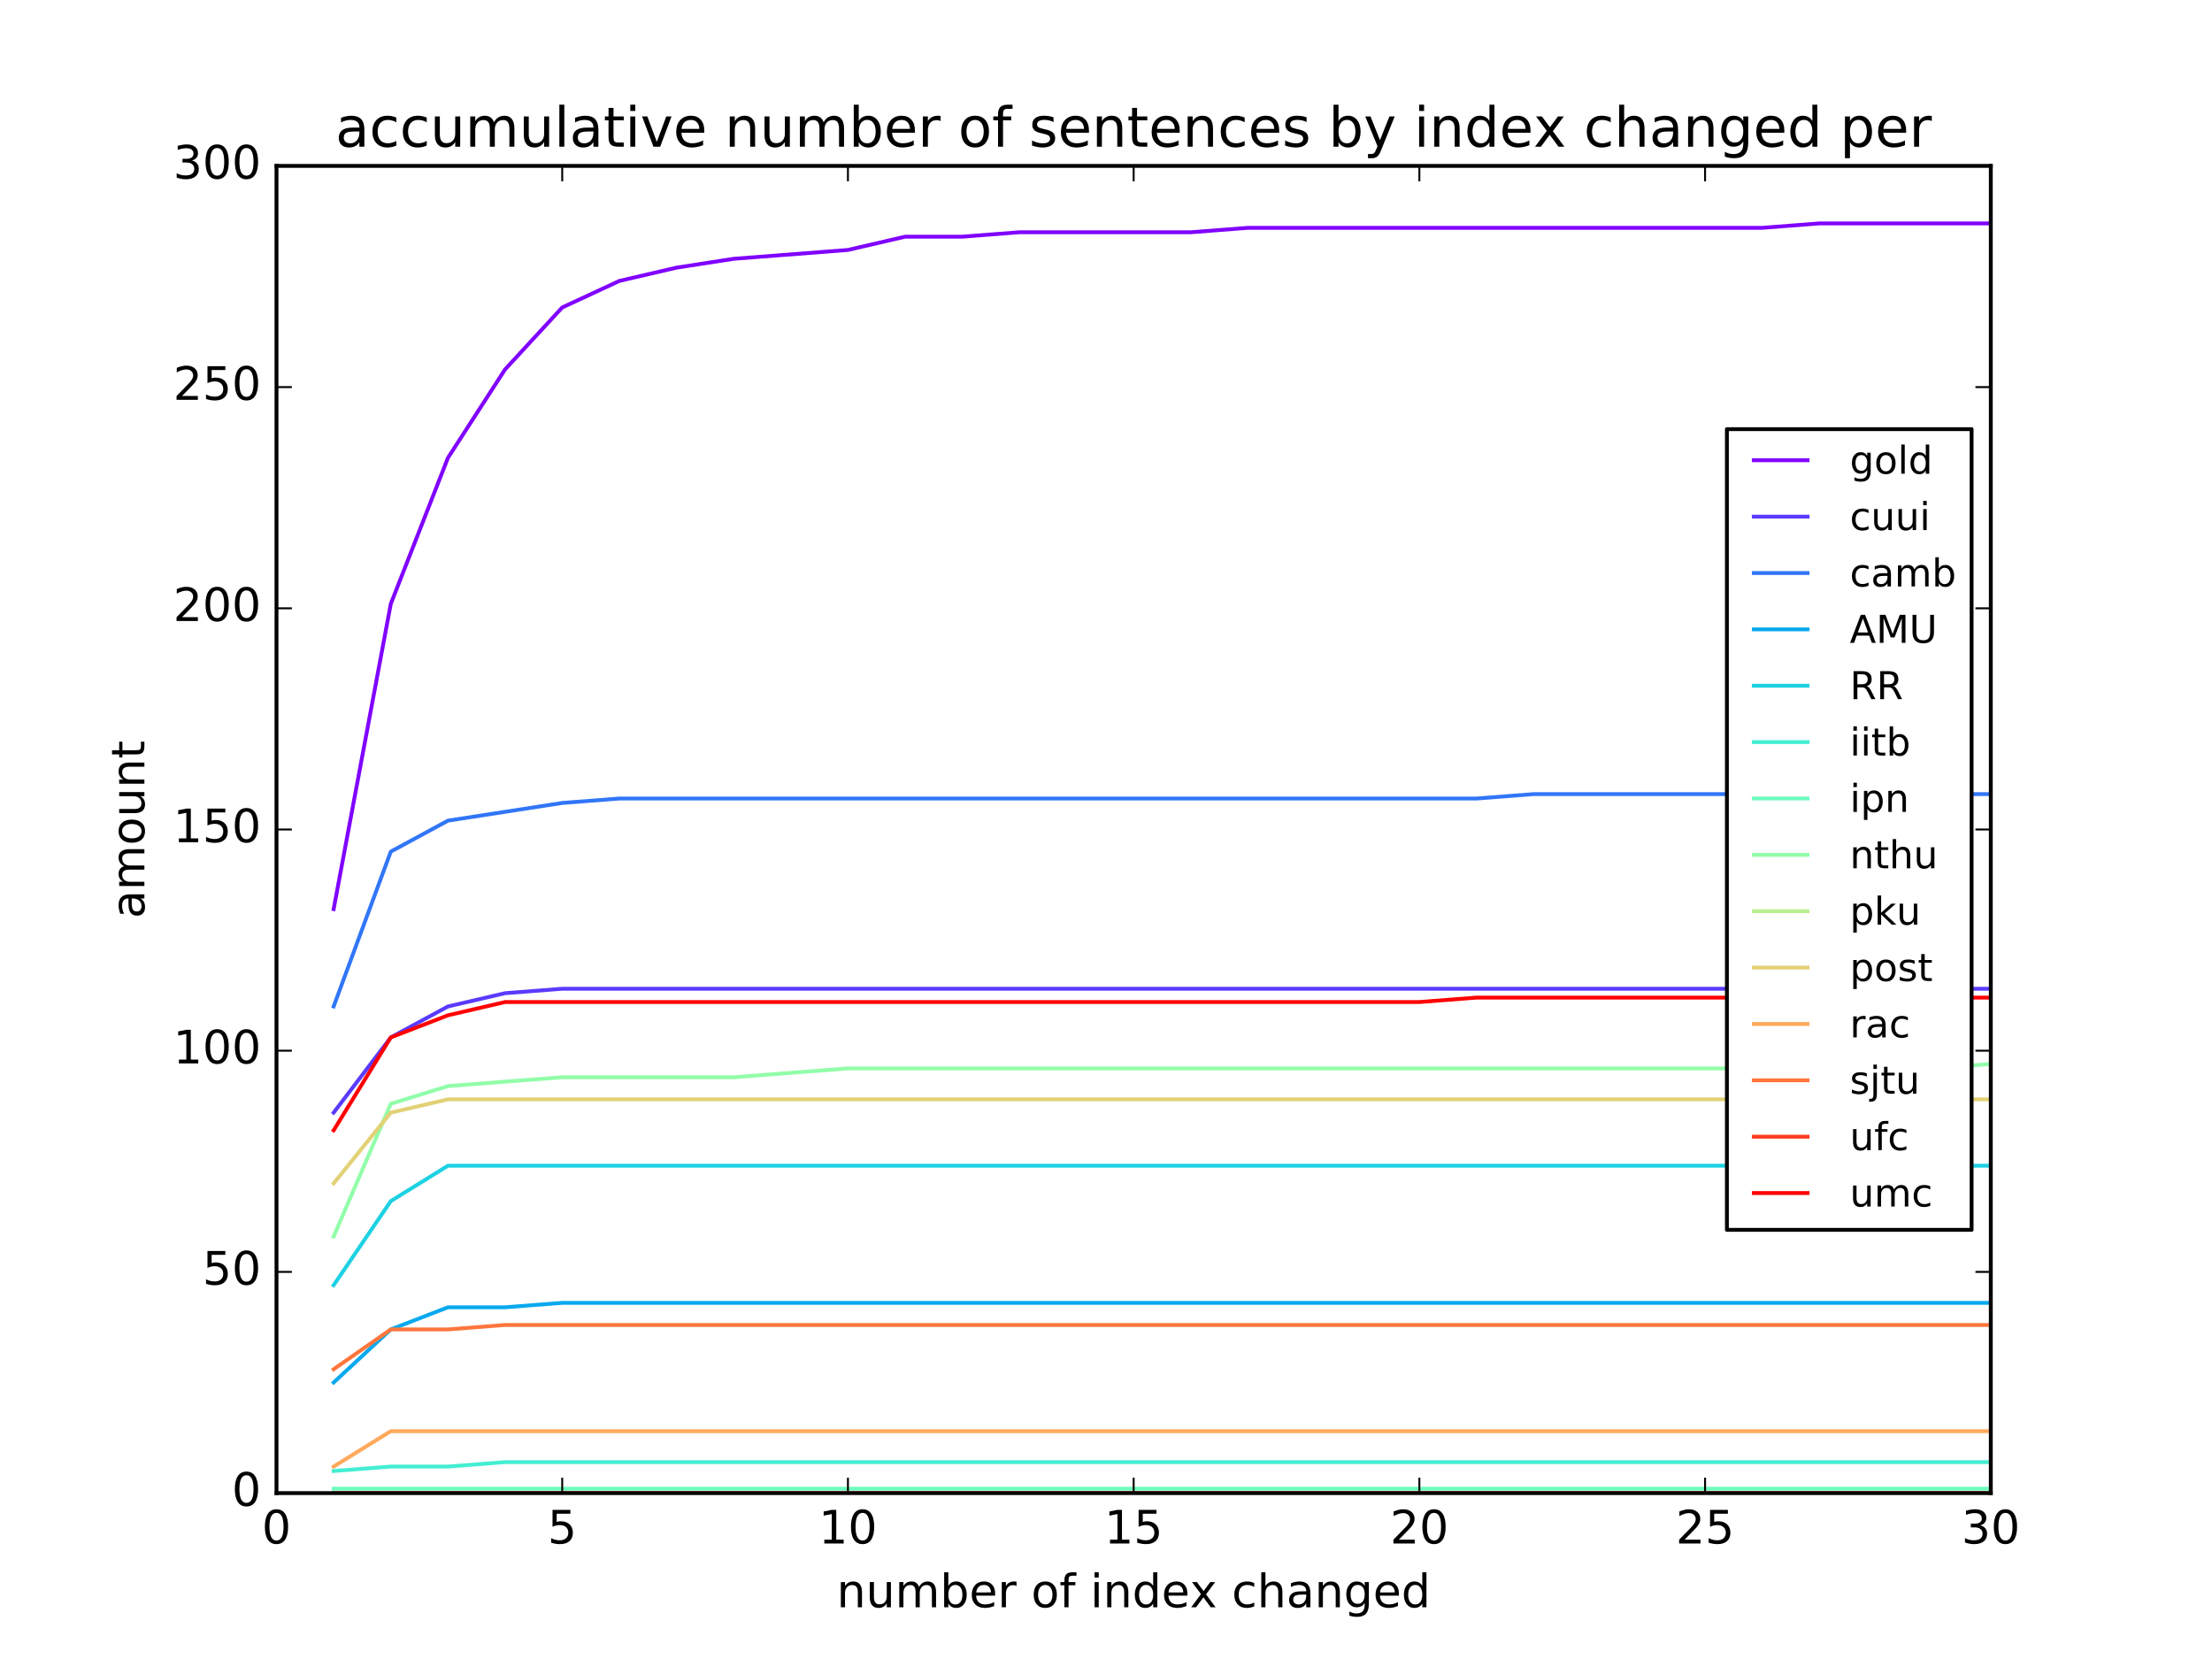 <?xml version="1.0" encoding="utf-8" standalone="no"?>
<!DOCTYPE svg PUBLIC "-//W3C//DTD SVG 1.1//EN"
  "http://www.w3.org/Graphics/SVG/1.1/DTD/svg11.dtd">
<!-- Created with matplotlib (http://matplotlib.org/) -->
<svg height="432pt" version="1.1" viewBox="0 0 576 432" width="576pt" xmlns="http://www.w3.org/2000/svg" xmlns:xlink="http://www.w3.org/1999/xlink">
 <defs>
  <style type="text/css">
*{stroke-linecap:butt;stroke-linejoin:round;stroke-miterlimit:100000;}
  </style>
 </defs>
 <g id="figure_1">
  <g id="patch_1">
   <path d="M 0 432 
L 576 432 
L 576 0 
L 0 0 
z
" style="fill:#ffffff;"/>
  </g>
  <g id="axes_1">
   <g id="patch_2">
    <path d="M 72 388.8 
L 518.4 388.8 
L 518.4 43.2 
L 72 43.2 
z
" style="fill:#ffffff;"/>
   </g>
   <g id="line2d_1">
    <path clip-path="url(#pa3afc45160)" d="M 86.88 236.736 
L 101.76 157.248 
L 116.64 119.232 
L 131.52 96.192 
L 146.4 80.064 
L 161.28 73.152 
L 176.16 69.696 
L 191.04 67.392 
L 205.92 66.24 
L 220.8 65.088 
L 235.68 61.632 
L 250.56 61.632 
L 265.44 60.48 
L 280.32 60.48 
L 295.2 60.48 
L 310.08 60.48 
L 324.96 59.328 
L 339.84 59.328 
L 354.72 59.328 
L 369.6 59.328 
L 384.48 59.328 
L 399.36 59.328 
L 414.24 59.328 
L 429.12 59.328 
L 444 59.328 
L 458.88 59.328 
L 473.76 58.176 
L 488.64 58.176 
L 503.52 58.176 
L 518.4 58.176 
" style="fill:none;stroke:#8000ff;stroke-linecap:square;"/>
   </g>
   <g id="line2d_2">
    <path clip-path="url(#pa3afc45160)" d="M 86.88 289.728 
L 101.76 270.144 
L 116.64 262.08 
L 131.52 258.624 
L 146.4 257.472 
L 161.28 257.472 
L 176.16 257.472 
L 191.04 257.472 
L 205.92 257.472 
L 220.8 257.472 
L 235.68 257.472 
L 250.56 257.472 
L 265.44 257.472 
L 280.32 257.472 
L 295.2 257.472 
L 310.08 257.472 
L 324.96 257.472 
L 339.84 257.472 
L 354.72 257.472 
L 369.6 257.472 
L 384.48 257.472 
L 399.36 257.472 
L 414.24 257.472 
L 429.12 257.472 
L 444 257.472 
L 458.88 257.472 
L 473.76 257.472 
L 488.64 257.472 
L 503.52 257.472 
L 518.4 257.472 
" style="fill:none;stroke:#5a3bfd;stroke-linecap:square;"/>
   </g>
   <g id="line2d_3">
    <path clip-path="url(#pa3afc45160)" d="M 86.88 262.08 
L 101.76 221.76 
L 116.64 213.696 
L 131.52 211.392 
L 146.4 209.088 
L 161.28 207.936 
L 176.16 207.936 
L 191.04 207.936 
L 205.92 207.936 
L 220.8 207.936 
L 235.68 207.936 
L 250.56 207.936 
L 265.44 207.936 
L 280.32 207.936 
L 295.2 207.936 
L 310.08 207.936 
L 324.96 207.936 
L 339.84 207.936 
L 354.72 207.936 
L 369.6 207.936 
L 384.48 207.936 
L 399.36 206.784 
L 414.24 206.784 
L 429.12 206.784 
L 444 206.784 
L 458.88 206.784 
L 473.76 206.784 
L 488.64 206.784 
L 503.52 206.784 
L 518.4 206.784 
" style="fill:none;stroke:#3176f8;stroke-linecap:square;"/>
   </g>
   <g id="line2d_4">
    <path clip-path="url(#pa3afc45160)" d="M 86.88 360 
L 101.76 346.176 
L 116.64 340.416 
L 131.52 340.416 
L 146.4 339.264 
L 161.28 339.264 
L 176.16 339.264 
L 191.04 339.264 
L 205.92 339.264 
L 220.8 339.264 
L 235.68 339.264 
L 250.56 339.264 
L 265.44 339.264 
L 280.32 339.264 
L 295.2 339.264 
L 310.08 339.264 
L 324.96 339.264 
L 339.84 339.264 
L 354.72 339.264 
L 369.6 339.264 
L 384.48 339.264 
L 399.36 339.264 
L 414.24 339.264 
L 429.12 339.264 
L 444 339.264 
L 458.88 339.264 
L 473.76 339.264 
L 488.64 339.264 
L 503.52 339.264 
L 518.4 339.264 
" style="fill:none;stroke:#09a9ee;stroke-linecap:square;"/>
   </g>
   <g id="line2d_5">
    <path clip-path="url(#pa3afc45160)" d="M 86.88 334.656 
L 101.76 312.768 
L 116.64 303.552 
L 131.52 303.552 
L 146.4 303.552 
L 161.28 303.552 
L 176.16 303.552 
L 191.04 303.552 
L 205.92 303.552 
L 220.8 303.552 
L 235.68 303.552 
L 250.56 303.552 
L 265.44 303.552 
L 280.32 303.552 
L 295.2 303.552 
L 310.08 303.552 
L 324.96 303.552 
L 339.84 303.552 
L 354.72 303.552 
L 369.6 303.552 
L 384.48 303.552 
L 399.36 303.552 
L 414.24 303.552 
L 429.12 303.552 
L 444 303.552 
L 458.88 303.552 
L 473.76 303.552 
L 488.64 303.552 
L 503.52 303.552 
L 518.4 303.552 
" style="fill:none;stroke:#1dd1e2;stroke-linecap:square;"/>
   </g>
   <g id="line2d_6">
    <path clip-path="url(#pa3afc45160)" d="M 86.88 383.04 
L 101.76 381.888 
L 116.64 381.888 
L 131.52 380.736 
L 146.4 380.736 
L 161.28 380.736 
L 176.16 380.736 
L 191.04 380.736 
L 205.92 380.736 
L 220.8 380.736 
L 235.68 380.736 
L 250.56 380.736 
L 265.44 380.736 
L 280.32 380.736 
L 295.2 380.736 
L 310.08 380.736 
L 324.96 380.736 
L 339.84 380.736 
L 354.72 380.736 
L 369.6 380.736 
L 384.48 380.736 
L 399.36 380.736 
L 414.24 380.736 
L 429.12 380.736 
L 444 380.736 
L 458.88 380.736 
L 473.76 380.736 
L 488.64 380.736 
L 503.52 380.736 
L 518.4 380.736 
" style="fill:none;stroke:#44eed2;stroke-linecap:square;"/>
   </g>
   <g id="line2d_7">
    <path clip-path="url(#pa3afc45160)" d="M 86.88 387.648 
L 101.76 387.648 
L 116.64 387.648 
L 131.52 387.648 
L 146.4 387.648 
L 161.28 387.648 
L 176.16 387.648 
L 191.04 387.648 
L 205.92 387.648 
L 220.8 387.648 
L 235.68 387.648 
L 250.56 387.648 
L 265.44 387.648 
L 280.32 387.648 
L 295.2 387.648 
L 310.08 387.648 
L 324.96 387.648 
L 339.84 387.648 
L 354.72 387.648 
L 369.6 387.648 
L 384.48 387.648 
L 399.36 387.648 
L 414.24 387.648 
L 429.12 387.648 
L 444 387.648 
L 458.88 387.648 
L 473.76 387.648 
L 488.64 387.648 
L 503.52 387.648 
L 518.4 387.648 
" style="fill:none;stroke:#6dfdbf;stroke-linecap:square;"/>
   </g>
   <g id="line2d_8">
    <path clip-path="url(#pa3afc45160)" d="M 86.88 321.984 
L 101.76 287.424 
L 116.64 282.816 
L 131.52 281.664 
L 146.4 280.512 
L 161.28 280.512 
L 176.16 280.512 
L 191.04 280.512 
L 205.92 279.36 
L 220.8 278.208 
L 235.68 278.208 
L 250.56 278.208 
L 265.44 278.208 
L 280.32 278.208 
L 295.2 278.208 
L 310.08 278.208 
L 324.96 278.208 
L 339.84 278.208 
L 354.72 278.208 
L 369.6 278.208 
L 384.48 278.208 
L 399.36 278.208 
L 414.24 278.208 
L 429.12 278.208 
L 444 278.208 
L 458.88 278.208 
L 473.76 278.208 
L 488.64 278.208 
L 503.52 278.208 
L 518.4 277.056 
" style="fill:none;stroke:#92fda9;stroke-linecap:square;"/>
   </g>
   <g id="line2d_9">
    <path clip-path="url(#pa3afc45160)" d="M 86.88 388.8 
L 101.76 388.8 
L 116.64 388.8 
L 131.52 388.8 
L 146.4 388.8 
L 161.28 388.8 
L 176.16 388.8 
L 191.04 388.8 
L 205.92 388.8 
L 220.8 388.8 
L 235.68 388.8 
L 250.56 388.8 
L 265.44 388.8 
L 280.32 388.8 
L 295.2 388.8 
L 310.08 388.8 
L 324.96 388.8 
L 339.84 388.8 
L 354.72 388.8 
L 369.6 388.8 
L 384.48 388.8 
L 399.36 388.8 
L 414.24 388.8 
L 429.12 388.8 
L 444 388.8 
L 458.88 388.8 
L 473.76 388.8 
L 488.64 388.8 
L 503.52 388.8 
L 518.4 388.8 
" style="fill:none;stroke:#bbee91;stroke-linecap:square;"/>
   </g>
   <g id="line2d_10">
    <path clip-path="url(#pa3afc45160)" d="M 86.88 308.16 
L 101.76 289.728 
L 116.64 286.272 
L 131.52 286.272 
L 146.4 286.272 
L 161.28 286.272 
L 176.16 286.272 
L 191.04 286.272 
L 205.92 286.272 
L 220.8 286.272 
L 235.68 286.272 
L 250.56 286.272 
L 265.44 286.272 
L 280.32 286.272 
L 295.2 286.272 
L 310.08 286.272 
L 324.96 286.272 
L 339.84 286.272 
L 354.72 286.272 
L 369.6 286.272 
L 384.48 286.272 
L 399.36 286.272 
L 414.24 286.272 
L 429.12 286.272 
L 444 286.272 
L 458.88 286.272 
L 473.76 286.272 
L 488.64 286.272 
L 503.52 286.272 
L 518.4 286.272 
" style="fill:none;stroke:#e2d176;stroke-linecap:square;"/>
   </g>
   <g id="line2d_11">
    <path clip-path="url(#pa3afc45160)" d="M 86.88 381.888 
L 101.76 372.672 
L 116.64 372.672 
L 131.52 372.672 
L 146.4 372.672 
L 161.28 372.672 
L 176.16 372.672 
L 191.04 372.672 
L 205.92 372.672 
L 220.8 372.672 
L 235.68 372.672 
L 250.56 372.672 
L 265.44 372.672 
L 280.32 372.672 
L 295.2 372.672 
L 310.08 372.672 
L 324.96 372.672 
L 339.84 372.672 
L 354.72 372.672 
L 369.6 372.672 
L 384.48 372.672 
L 399.36 372.672 
L 414.24 372.672 
L 429.12 372.672 
L 444 372.672 
L 458.88 372.672 
L 473.76 372.672 
L 488.64 372.672 
L 503.52 372.672 
L 518.4 372.672 
" style="fill:none;stroke:#ffa95b;stroke-linecap:square;"/>
   </g>
   <g id="line2d_12">
    <path clip-path="url(#pa3afc45160)" d="M 86.88 356.544 
L 101.76 346.176 
L 116.64 346.176 
L 131.52 345.024 
L 146.4 345.024 
L 161.28 345.024 
L 176.16 345.024 
L 191.04 345.024 
L 205.92 345.024 
L 220.8 345.024 
L 235.68 345.024 
L 250.56 345.024 
L 265.44 345.024 
L 280.32 345.024 
L 295.2 345.024 
L 310.08 345.024 
L 324.96 345.024 
L 339.84 345.024 
L 354.72 345.024 
L 369.6 345.024 
L 384.48 345.024 
L 399.36 345.024 
L 414.24 345.024 
L 429.12 345.024 
L 444 345.024 
L 458.88 345.024 
L 473.76 345.024 
L 488.64 345.024 
L 503.52 345.024 
L 518.4 345.024 
" style="fill:none;stroke:#ff763d;stroke-linecap:square;"/>
   </g>
   <g id="line2d_13">
    <path clip-path="url(#pa3afc45160)" d="M 86.88 388.8 
L 101.76 388.8 
L 116.64 388.8 
L 131.52 388.8 
L 146.4 388.8 
L 161.28 388.8 
L 176.16 388.8 
L 191.04 388.8 
L 205.92 388.8 
L 220.8 388.8 
L 235.68 388.8 
L 250.56 388.8 
L 265.44 388.8 
L 280.32 388.8 
L 295.2 388.8 
L 310.08 388.8 
L 324.96 388.8 
L 339.84 388.8 
L 354.72 388.8 
L 369.6 388.8 
L 384.48 388.8 
L 399.36 388.8 
L 414.24 388.8 
L 429.12 388.8 
L 444 388.8 
L 458.88 388.8 
L 473.76 388.8 
L 488.64 388.8 
L 503.52 388.8 
L 518.4 388.8 
" style="fill:none;stroke:#ff3b1e;stroke-linecap:square;"/>
   </g>
   <g id="line2d_14">
    <path clip-path="url(#pa3afc45160)" d="M 86.88 294.336 
L 101.76 270.144 
L 116.64 264.384 
L 131.52 260.928 
L 146.4 260.928 
L 161.28 260.928 
L 176.16 260.928 
L 191.04 260.928 
L 205.92 260.928 
L 220.8 260.928 
L 235.68 260.928 
L 250.56 260.928 
L 265.44 260.928 
L 280.32 260.928 
L 295.2 260.928 
L 310.08 260.928 
L 324.96 260.928 
L 339.84 260.928 
L 354.72 260.928 
L 369.6 260.928 
L 384.48 259.776 
L 399.36 259.776 
L 414.24 259.776 
L 429.12 259.776 
L 444 259.776 
L 458.88 259.776 
L 473.76 259.776 
L 488.64 259.776 
L 503.52 259.776 
L 518.4 259.776 
" style="fill:none;stroke:#ff0000;stroke-linecap:square;"/>
   </g>
   <g id="patch_3">
    <path d="M 72 388.8 
L 72 43.2 
" style="fill:none;stroke:#000000;stroke-linecap:square;stroke-linejoin:miter;"/>
   </g>
   <g id="patch_4">
    <path d="M 72 43.2 
L 518.4 43.2 
" style="fill:none;stroke:#000000;stroke-linecap:square;stroke-linejoin:miter;"/>
   </g>
   <g id="patch_5">
    <path d="M 72 388.8 
L 518.4 388.8 
" style="fill:none;stroke:#000000;stroke-linecap:square;stroke-linejoin:miter;"/>
   </g>
   <g id="patch_6">
    <path d="M 518.4 388.8 
L 518.4 43.2 
" style="fill:none;stroke:#000000;stroke-linecap:square;stroke-linejoin:miter;"/>
   </g>
   <g id="matplotlib.axis_1">
    <g id="xtick_1">
     <g id="line2d_15">
      <defs>
       <path d="M 0 0 
L 0 -4 
" id="md03120e3aa" style="stroke:#000000;stroke-width:0.5;"/>
      </defs>
      <g>
       <use style="stroke:#000000;stroke-width:0.5;" x="72.0" xlink:href="#md03120e3aa" y="388.8"/>
      </g>
     </g>
     <g id="line2d_16">
      <defs>
       <path d="M 0 0 
L 0 4 
" id="m04acb0a801" style="stroke:#000000;stroke-width:0.5;"/>
      </defs>
      <g>
       <use style="stroke:#000000;stroke-width:0.5;" x="72.0" xlink:href="#m04acb0a801" y="43.2"/>
      </g>
     </g>
     <g id="text_1">
      <!-- 0 -->
      <defs>
       <path d="M 31.781 66.406 
Q 24.172 66.406 20.328 58.906 
Q 16.5 51.422 16.5 36.375 
Q 16.5 21.391 20.328 13.891 
Q 24.172 6.391 31.781 6.391 
Q 39.453 6.391 43.281 13.891 
Q 47.125 21.391 47.125 36.375 
Q 47.125 51.422 43.281 58.906 
Q 39.453 66.406 31.781 66.406 
M 31.781 74.219 
Q 44.047 74.219 50.516 64.516 
Q 56.984 54.828 56.984 36.375 
Q 56.984 17.969 50.516 8.266 
Q 44.047 -1.422 31.781 -1.422 
Q 19.531 -1.422 13.062 8.266 
Q 6.594 17.969 6.594 36.375 
Q 6.594 54.828 13.062 64.516 
Q 19.531 74.219 31.781 74.219 
" id="BitstreamVeraSans-Roman-30"/>
      </defs>
      <g transform="translate(68.183 401.918)scale(0.12 -0.12)">
       <use xlink:href="#BitstreamVeraSans-Roman-30"/>
      </g>
     </g>
    </g>
    <g id="xtick_2">
     <g id="line2d_17">
      <g>
       <use style="stroke:#000000;stroke-width:0.5;" x="146.4" xlink:href="#md03120e3aa" y="388.8"/>
      </g>
     </g>
     <g id="line2d_18">
      <g>
       <use style="stroke:#000000;stroke-width:0.5;" x="146.4" xlink:href="#m04acb0a801" y="43.2"/>
      </g>
     </g>
     <g id="text_2">
      <!-- 5 -->
      <defs>
       <path d="M 10.797 72.906 
L 49.516 72.906 
L 49.516 64.594 
L 19.828 64.594 
L 19.828 46.734 
Q 21.969 47.469 24.109 47.828 
Q 26.266 48.188 28.422 48.188 
Q 40.625 48.188 47.75 41.5 
Q 54.891 34.812 54.891 23.391 
Q 54.891 11.625 47.562 5.094 
Q 40.234 -1.422 26.906 -1.422 
Q 22.312 -1.422 17.547 -0.641 
Q 12.797 0.141 7.719 1.703 
L 7.719 11.625 
Q 12.109 9.234 16.797 8.062 
Q 21.484 6.891 26.703 6.891 
Q 35.156 6.891 40.078 11.328 
Q 45.016 15.766 45.016 23.391 
Q 45.016 31 40.078 35.438 
Q 35.156 39.891 26.703 39.891 
Q 22.75 39.891 18.812 39.016 
Q 14.891 38.141 10.797 36.281 
z
" id="BitstreamVeraSans-Roman-35"/>
      </defs>
      <g transform="translate(142.583 401.918)scale(0.12 -0.12)">
       <use xlink:href="#BitstreamVeraSans-Roman-35"/>
      </g>
     </g>
    </g>
    <g id="xtick_3">
     <g id="line2d_19">
      <g>
       <use style="stroke:#000000;stroke-width:0.5;" x="220.8" xlink:href="#md03120e3aa" y="388.8"/>
      </g>
     </g>
     <g id="line2d_20">
      <g>
       <use style="stroke:#000000;stroke-width:0.5;" x="220.8" xlink:href="#m04acb0a801" y="43.2"/>
      </g>
     </g>
     <g id="text_3">
      <!-- 10 -->
      <defs>
       <path d="M 12.406 8.297 
L 28.516 8.297 
L 28.516 63.922 
L 10.984 60.406 
L 10.984 69.391 
L 28.422 72.906 
L 38.281 72.906 
L 38.281 8.297 
L 54.391 8.297 
L 54.391 0 
L 12.406 0 
z
" id="BitstreamVeraSans-Roman-31"/>
      </defs>
      <g transform="translate(213.165 401.918)scale(0.12 -0.12)">
       <use xlink:href="#BitstreamVeraSans-Roman-31"/>
       <use x="63.623" xlink:href="#BitstreamVeraSans-Roman-30"/>
      </g>
     </g>
    </g>
    <g id="xtick_4">
     <g id="line2d_21">
      <g>
       <use style="stroke:#000000;stroke-width:0.5;" x="295.2" xlink:href="#md03120e3aa" y="388.8"/>
      </g>
     </g>
     <g id="line2d_22">
      <g>
       <use style="stroke:#000000;stroke-width:0.5;" x="295.2" xlink:href="#m04acb0a801" y="43.2"/>
      </g>
     </g>
     <g id="text_4">
      <!-- 15 -->
      <g transform="translate(287.565 401.918)scale(0.12 -0.12)">
       <use xlink:href="#BitstreamVeraSans-Roman-31"/>
       <use x="63.623" xlink:href="#BitstreamVeraSans-Roman-35"/>
      </g>
     </g>
    </g>
    <g id="xtick_5">
     <g id="line2d_23">
      <g>
       <use style="stroke:#000000;stroke-width:0.5;" x="369.6" xlink:href="#md03120e3aa" y="388.8"/>
      </g>
     </g>
     <g id="line2d_24">
      <g>
       <use style="stroke:#000000;stroke-width:0.5;" x="369.6" xlink:href="#m04acb0a801" y="43.2"/>
      </g>
     </g>
     <g id="text_5">
      <!-- 20 -->
      <defs>
       <path d="M 19.188 8.297 
L 53.609 8.297 
L 53.609 0 
L 7.328 0 
L 7.328 8.297 
Q 12.938 14.109 22.625 23.891 
Q 32.328 33.688 34.812 36.531 
Q 39.547 41.844 41.422 45.531 
Q 43.312 49.219 43.312 52.781 
Q 43.312 58.594 39.234 62.25 
Q 35.156 65.922 28.609 65.922 
Q 23.969 65.922 18.812 64.312 
Q 13.672 62.703 7.812 59.422 
L 7.812 69.391 
Q 13.766 71.781 18.938 73 
Q 24.125 74.219 28.422 74.219 
Q 39.75 74.219 46.484 68.547 
Q 53.219 62.891 53.219 53.422 
Q 53.219 48.922 51.531 44.891 
Q 49.859 40.875 45.406 35.406 
Q 44.188 33.984 37.641 27.219 
Q 31.109 20.453 19.188 8.297 
" id="BitstreamVeraSans-Roman-32"/>
      </defs>
      <g transform="translate(361.965 401.918)scale(0.12 -0.12)">
       <use xlink:href="#BitstreamVeraSans-Roman-32"/>
       <use x="63.623" xlink:href="#BitstreamVeraSans-Roman-30"/>
      </g>
     </g>
    </g>
    <g id="xtick_6">
     <g id="line2d_25">
      <g>
       <use style="stroke:#000000;stroke-width:0.5;" x="444.0" xlink:href="#md03120e3aa" y="388.8"/>
      </g>
     </g>
     <g id="line2d_26">
      <g>
       <use style="stroke:#000000;stroke-width:0.5;" x="444.0" xlink:href="#m04acb0a801" y="43.2"/>
      </g>
     </g>
     <g id="text_6">
      <!-- 25 -->
      <g transform="translate(436.365 401.918)scale(0.12 -0.12)">
       <use xlink:href="#BitstreamVeraSans-Roman-32"/>
       <use x="63.623" xlink:href="#BitstreamVeraSans-Roman-35"/>
      </g>
     </g>
    </g>
    <g id="xtick_7">
     <g id="line2d_27">
      <g>
       <use style="stroke:#000000;stroke-width:0.5;" x="518.4" xlink:href="#md03120e3aa" y="388.8"/>
      </g>
     </g>
     <g id="line2d_28">
      <g>
       <use style="stroke:#000000;stroke-width:0.5;" x="518.4" xlink:href="#m04acb0a801" y="43.2"/>
      </g>
     </g>
     <g id="text_7">
      <!-- 30 -->
      <defs>
       <path d="M 40.578 39.312 
Q 47.656 37.797 51.625 33 
Q 55.609 28.219 55.609 21.188 
Q 55.609 10.406 48.188 4.484 
Q 40.766 -1.422 27.094 -1.422 
Q 22.516 -1.422 17.656 -0.516 
Q 12.797 0.391 7.625 2.203 
L 7.625 11.719 
Q 11.719 9.328 16.594 8.109 
Q 21.484 6.891 26.812 6.891 
Q 36.078 6.891 40.938 10.547 
Q 45.797 14.203 45.797 21.188 
Q 45.797 27.641 41.281 31.266 
Q 36.766 34.906 28.719 34.906 
L 20.219 34.906 
L 20.219 43.016 
L 29.109 43.016 
Q 36.375 43.016 40.234 45.922 
Q 44.094 48.828 44.094 54.297 
Q 44.094 59.906 40.109 62.906 
Q 36.141 65.922 28.719 65.922 
Q 24.656 65.922 20.016 65.031 
Q 15.375 64.156 9.812 62.312 
L 9.812 71.094 
Q 15.438 72.656 20.344 73.438 
Q 25.25 74.219 29.594 74.219 
Q 40.828 74.219 47.359 69.109 
Q 53.906 64.016 53.906 55.328 
Q 53.906 49.266 50.438 45.094 
Q 46.969 40.922 40.578 39.312 
" id="BitstreamVeraSans-Roman-33"/>
      </defs>
      <g transform="translate(510.765 401.918)scale(0.12 -0.12)">
       <use xlink:href="#BitstreamVeraSans-Roman-33"/>
       <use x="63.623" xlink:href="#BitstreamVeraSans-Roman-30"/>
      </g>
     </g>
    </g>
    <g id="text_8">
     <!-- number of index changed -->
     <defs>
      <path d="M 30.609 48.391 
Q 23.391 48.391 19.188 42.75 
Q 14.984 37.109 14.984 27.297 
Q 14.984 17.484 19.156 11.844 
Q 23.344 6.203 30.609 6.203 
Q 37.797 6.203 41.984 11.859 
Q 46.188 17.531 46.188 27.297 
Q 46.188 37.016 41.984 42.703 
Q 37.797 48.391 30.609 48.391 
M 30.609 56 
Q 42.328 56 49.016 48.375 
Q 55.719 40.766 55.719 27.297 
Q 55.719 13.875 49.016 6.219 
Q 42.328 -1.422 30.609 -1.422 
Q 18.844 -1.422 12.172 6.219 
Q 5.516 13.875 5.516 27.297 
Q 5.516 40.766 12.172 48.375 
Q 18.844 56 30.609 56 
" id="BitstreamVeraSans-Roman-6f"/>
      <path d="M 54.891 54.688 
L 35.109 28.078 
L 55.906 0 
L 45.312 0 
L 29.391 21.484 
L 13.484 0 
L 2.875 0 
L 24.125 28.609 
L 4.688 54.688 
L 15.281 54.688 
L 29.781 35.203 
L 44.281 54.688 
z
" id="BitstreamVeraSans-Roman-78"/>
      <path d="M 41.109 46.297 
Q 39.594 47.172 37.812 47.578 
Q 36.031 48 33.891 48 
Q 26.266 48 22.188 43.047 
Q 18.109 38.094 18.109 28.812 
L 18.109 0 
L 9.078 0 
L 9.078 54.688 
L 18.109 54.688 
L 18.109 46.188 
Q 20.953 51.172 25.484 53.578 
Q 30.031 56 36.531 56 
Q 37.453 56 38.578 55.875 
Q 39.703 55.766 41.062 55.516 
z
" id="BitstreamVeraSans-Roman-72"/>
      <path d="M 48.781 52.594 
L 48.781 44.188 
Q 44.969 46.297 41.141 47.344 
Q 37.312 48.391 33.406 48.391 
Q 24.656 48.391 19.812 42.844 
Q 14.984 37.312 14.984 27.297 
Q 14.984 17.281 19.812 11.734 
Q 24.656 6.203 33.406 6.203 
Q 37.312 6.203 41.141 7.25 
Q 44.969 8.297 48.781 10.406 
L 48.781 2.094 
Q 45.016 0.344 40.984 -0.531 
Q 36.969 -1.422 32.422 -1.422 
Q 20.062 -1.422 12.781 6.344 
Q 5.516 14.109 5.516 27.297 
Q 5.516 40.672 12.859 48.328 
Q 20.219 56 33.016 56 
Q 37.156 56 41.109 55.141 
Q 45.062 54.297 48.781 52.594 
" id="BitstreamVeraSans-Roman-63"/>
      <path d="M 37.109 75.984 
L 37.109 68.5 
L 28.516 68.5 
Q 23.688 68.5 21.797 66.547 
Q 19.922 64.594 19.922 59.516 
L 19.922 54.688 
L 34.719 54.688 
L 34.719 47.703 
L 19.922 47.703 
L 19.922 0 
L 10.891 0 
L 10.891 47.703 
L 2.297 47.703 
L 2.297 54.688 
L 10.891 54.688 
L 10.891 58.5 
Q 10.891 67.625 15.141 71.797 
Q 19.391 75.984 28.609 75.984 
z
" id="BitstreamVeraSans-Roman-66"/>
      <path d="M 56.203 29.594 
L 56.203 25.203 
L 14.891 25.203 
Q 15.484 15.922 20.484 11.062 
Q 25.484 6.203 34.422 6.203 
Q 39.594 6.203 44.453 7.469 
Q 49.312 8.734 54.109 11.281 
L 54.109 2.781 
Q 49.266 0.734 44.188 -0.344 
Q 39.109 -1.422 33.891 -1.422 
Q 20.797 -1.422 13.156 6.188 
Q 5.516 13.812 5.516 26.812 
Q 5.516 40.234 12.766 48.109 
Q 20.016 56 32.328 56 
Q 43.359 56 49.781 48.891 
Q 56.203 41.797 56.203 29.594 
M 47.219 32.234 
Q 47.125 39.594 43.094 43.984 
Q 39.062 48.391 32.422 48.391 
Q 24.906 48.391 20.391 44.141 
Q 15.875 39.891 15.188 32.172 
z
" id="BitstreamVeraSans-Roman-65"/>
      <path d="M 54.891 33.016 
L 54.891 0 
L 45.906 0 
L 45.906 32.719 
Q 45.906 40.484 42.875 44.328 
Q 39.844 48.188 33.797 48.188 
Q 26.516 48.188 22.312 43.547 
Q 18.109 38.922 18.109 30.906 
L 18.109 0 
L 9.078 0 
L 9.078 54.688 
L 18.109 54.688 
L 18.109 46.188 
Q 21.344 51.125 25.703 53.562 
Q 30.078 56 35.797 56 
Q 45.219 56 50.047 50.172 
Q 54.891 44.344 54.891 33.016 
" id="BitstreamVeraSans-Roman-6e"/>
      <path d="M 45.406 27.984 
Q 45.406 37.75 41.375 43.109 
Q 37.359 48.484 30.078 48.484 
Q 22.859 48.484 18.828 43.109 
Q 14.797 37.75 14.797 27.984 
Q 14.797 18.266 18.828 12.891 
Q 22.859 7.516 30.078 7.516 
Q 37.359 7.516 41.375 12.891 
Q 45.406 18.266 45.406 27.984 
M 54.391 6.781 
Q 54.391 -7.172 48.188 -13.984 
Q 42 -20.797 29.203 -20.797 
Q 24.469 -20.797 20.266 -20.094 
Q 16.062 -19.391 12.109 -17.922 
L 12.109 -9.188 
Q 16.062 -11.328 19.922 -12.344 
Q 23.781 -13.375 27.781 -13.375 
Q 36.625 -13.375 41.016 -8.766 
Q 45.406 -4.156 45.406 5.172 
L 45.406 9.625 
Q 42.625 4.781 38.281 2.391 
Q 33.938 0 27.875 0 
Q 17.828 0 11.672 7.656 
Q 5.516 15.328 5.516 27.984 
Q 5.516 40.672 11.672 48.328 
Q 17.828 56 27.875 56 
Q 33.938 56 38.281 53.609 
Q 42.625 51.219 45.406 46.391 
L 45.406 54.688 
L 54.391 54.688 
z
" id="BitstreamVeraSans-Roman-67"/>
      <path d="M 54.891 33.016 
L 54.891 0 
L 45.906 0 
L 45.906 32.719 
Q 45.906 40.484 42.875 44.328 
Q 39.844 48.188 33.797 48.188 
Q 26.516 48.188 22.312 43.547 
Q 18.109 38.922 18.109 30.906 
L 18.109 0 
L 9.078 0 
L 9.078 75.984 
L 18.109 75.984 
L 18.109 46.188 
Q 21.344 51.125 25.703 53.562 
Q 30.078 56 35.797 56 
Q 45.219 56 50.047 50.172 
Q 54.891 44.344 54.891 33.016 
" id="BitstreamVeraSans-Roman-68"/>
      <path d="M 45.406 46.391 
L 45.406 75.984 
L 54.391 75.984 
L 54.391 0 
L 45.406 0 
L 45.406 8.203 
Q 42.578 3.328 38.25 0.953 
Q 33.938 -1.422 27.875 -1.422 
Q 17.969 -1.422 11.734 6.484 
Q 5.516 14.406 5.516 27.297 
Q 5.516 40.188 11.734 48.094 
Q 17.969 56 27.875 56 
Q 33.938 56 38.25 53.625 
Q 42.578 51.266 45.406 46.391 
M 14.797 27.297 
Q 14.797 17.391 18.875 11.75 
Q 22.953 6.109 30.078 6.109 
Q 37.203 6.109 41.297 11.75 
Q 45.406 17.391 45.406 27.297 
Q 45.406 37.203 41.297 42.844 
Q 37.203 48.484 30.078 48.484 
Q 22.953 48.484 18.875 42.844 
Q 14.797 37.203 14.797 27.297 
" id="BitstreamVeraSans-Roman-64"/>
      <path d="M 9.422 54.688 
L 18.406 54.688 
L 18.406 0 
L 9.422 0 
z
M 9.422 75.984 
L 18.406 75.984 
L 18.406 64.594 
L 9.422 64.594 
z
" id="BitstreamVeraSans-Roman-69"/>
      <path d="M 52 44.188 
Q 55.375 50.25 60.062 53.125 
Q 64.75 56 71.094 56 
Q 79.641 56 84.281 50.016 
Q 88.922 44.047 88.922 33.016 
L 88.922 0 
L 79.891 0 
L 79.891 32.719 
Q 79.891 40.578 77.094 44.375 
Q 74.312 48.188 68.609 48.188 
Q 61.625 48.188 57.562 43.547 
Q 53.516 38.922 53.516 30.906 
L 53.516 0 
L 44.484 0 
L 44.484 32.719 
Q 44.484 40.625 41.703 44.406 
Q 38.922 48.188 33.109 48.188 
Q 26.219 48.188 22.156 43.531 
Q 18.109 38.875 18.109 30.906 
L 18.109 0 
L 9.078 0 
L 9.078 54.688 
L 18.109 54.688 
L 18.109 46.188 
Q 21.188 51.219 25.484 53.609 
Q 29.781 56 35.688 56 
Q 41.656 56 45.828 52.969 
Q 50 49.953 52 44.188 
" id="BitstreamVeraSans-Roman-6d"/>
      <path id="BitstreamVeraSans-Roman-20"/>
      <path d="M 8.5 21.578 
L 8.5 54.688 
L 17.484 54.688 
L 17.484 21.922 
Q 17.484 14.156 20.5 10.266 
Q 23.531 6.391 29.594 6.391 
Q 36.859 6.391 41.078 11.031 
Q 45.312 15.672 45.312 23.688 
L 45.312 54.688 
L 54.297 54.688 
L 54.297 0 
L 45.312 0 
L 45.312 8.406 
Q 42.047 3.422 37.719 1 
Q 33.406 -1.422 27.688 -1.422 
Q 18.266 -1.422 13.375 4.438 
Q 8.5 10.297 8.5 21.578 
" id="BitstreamVeraSans-Roman-75"/>
      <path d="M 48.688 27.297 
Q 48.688 37.203 44.609 42.844 
Q 40.531 48.484 33.406 48.484 
Q 26.266 48.484 22.188 42.844 
Q 18.109 37.203 18.109 27.297 
Q 18.109 17.391 22.188 11.75 
Q 26.266 6.109 33.406 6.109 
Q 40.531 6.109 44.609 11.75 
Q 48.688 17.391 48.688 27.297 
M 18.109 46.391 
Q 20.953 51.266 25.266 53.625 
Q 29.594 56 35.594 56 
Q 45.562 56 51.781 48.094 
Q 58.016 40.188 58.016 27.297 
Q 58.016 14.406 51.781 6.484 
Q 45.562 -1.422 35.594 -1.422 
Q 29.594 -1.422 25.266 0.953 
Q 20.953 3.328 18.109 8.203 
L 18.109 0 
L 9.078 0 
L 9.078 75.984 
L 18.109 75.984 
z
" id="BitstreamVeraSans-Roman-62"/>
      <path d="M 34.281 27.484 
Q 23.391 27.484 19.188 25 
Q 14.984 22.516 14.984 16.5 
Q 14.984 11.719 18.141 8.906 
Q 21.297 6.109 26.703 6.109 
Q 34.188 6.109 38.703 11.406 
Q 43.219 16.703 43.219 25.484 
L 43.219 27.484 
z
M 52.203 31.203 
L 52.203 0 
L 43.219 0 
L 43.219 8.297 
Q 40.141 3.328 35.547 0.953 
Q 30.953 -1.422 24.312 -1.422 
Q 15.922 -1.422 10.953 3.297 
Q 6 8.016 6 15.922 
Q 6 25.141 12.172 29.828 
Q 18.359 34.516 30.609 34.516 
L 43.219 34.516 
L 43.219 35.406 
Q 43.219 41.609 39.141 45 
Q 35.062 48.391 27.688 48.391 
Q 23 48.391 18.547 47.266 
Q 14.109 46.141 10.016 43.891 
L 10.016 52.203 
Q 14.938 54.109 19.578 55.047 
Q 24.219 56 28.609 56 
Q 40.484 56 46.344 49.844 
Q 52.203 43.703 52.203 31.203 
" id="BitstreamVeraSans-Roman-61"/>
     </defs>
     <g transform="translate(217.868 418.532)scale(0.12 -0.12)">
      <use xlink:href="#BitstreamVeraSans-Roman-6e"/>
      <use x="63.379" xlink:href="#BitstreamVeraSans-Roman-75"/>
      <use x="126.758" xlink:href="#BitstreamVeraSans-Roman-6d"/>
      <use x="224.17" xlink:href="#BitstreamVeraSans-Roman-62"/>
      <use x="287.646" xlink:href="#BitstreamVeraSans-Roman-65"/>
      <use x="349.17" xlink:href="#BitstreamVeraSans-Roman-72"/>
      <use x="390.283" xlink:href="#BitstreamVeraSans-Roman-20"/>
      <use x="422.07" xlink:href="#BitstreamVeraSans-Roman-6f"/>
      <use x="483.252" xlink:href="#BitstreamVeraSans-Roman-66"/>
      <use x="518.457" xlink:href="#BitstreamVeraSans-Roman-20"/>
      <use x="550.244" xlink:href="#BitstreamVeraSans-Roman-69"/>
      <use x="578.027" xlink:href="#BitstreamVeraSans-Roman-6e"/>
      <use x="641.406" xlink:href="#BitstreamVeraSans-Roman-64"/>
      <use x="704.883" xlink:href="#BitstreamVeraSans-Roman-65"/>
      <use x="766.391" xlink:href="#BitstreamVeraSans-Roman-78"/>
      <use x="825.57" xlink:href="#BitstreamVeraSans-Roman-20"/>
      <use x="857.357" xlink:href="#BitstreamVeraSans-Roman-63"/>
      <use x="912.338" xlink:href="#BitstreamVeraSans-Roman-68"/>
      <use x="975.717" xlink:href="#BitstreamVeraSans-Roman-61"/>
      <use x="1036.996" xlink:href="#BitstreamVeraSans-Roman-6e"/>
      <use x="1100.375" xlink:href="#BitstreamVeraSans-Roman-67"/>
      <use x="1163.852" xlink:href="#BitstreamVeraSans-Roman-65"/>
      <use x="1225.375" xlink:href="#BitstreamVeraSans-Roman-64"/>
     </g>
    </g>
   </g>
   <g id="matplotlib.axis_2">
    <g id="ytick_1">
     <g id="line2d_29">
      <defs>
       <path d="M 0 0 
L 4 0 
" id="m48dac619b1" style="stroke:#000000;stroke-width:0.5;"/>
      </defs>
      <g>
       <use style="stroke:#000000;stroke-width:0.5;" x="72.0" xlink:href="#m48dac619b1" y="388.8"/>
      </g>
     </g>
     <g id="line2d_30">
      <defs>
       <path d="M 0 0 
L -4 0 
" id="mc7ae181729" style="stroke:#000000;stroke-width:0.5;"/>
      </defs>
      <g>
       <use style="stroke:#000000;stroke-width:0.5;" x="518.4" xlink:href="#mc7ae181729" y="388.8"/>
      </g>
     </g>
     <g id="text_9">
      <!-- 0 -->
      <g transform="translate(60.365 392.111)scale(0.12 -0.12)">
       <use xlink:href="#BitstreamVeraSans-Roman-30"/>
      </g>
     </g>
    </g>
    <g id="ytick_2">
     <g id="line2d_31">
      <g>
       <use style="stroke:#000000;stroke-width:0.5;" x="72.0" xlink:href="#m48dac619b1" y="331.2"/>
      </g>
     </g>
     <g id="line2d_32">
      <g>
       <use style="stroke:#000000;stroke-width:0.5;" x="518.4" xlink:href="#mc7ae181729" y="331.2"/>
      </g>
     </g>
     <g id="text_10">
      <!-- 50 -->
      <g transform="translate(52.73 334.511)scale(0.12 -0.12)">
       <use xlink:href="#BitstreamVeraSans-Roman-35"/>
       <use x="63.623" xlink:href="#BitstreamVeraSans-Roman-30"/>
      </g>
     </g>
    </g>
    <g id="ytick_3">
     <g id="line2d_33">
      <g>
       <use style="stroke:#000000;stroke-width:0.5;" x="72.0" xlink:href="#m48dac619b1" y="273.6"/>
      </g>
     </g>
     <g id="line2d_34">
      <g>
       <use style="stroke:#000000;stroke-width:0.5;" x="518.4" xlink:href="#mc7ae181729" y="273.6"/>
      </g>
     </g>
     <g id="text_11">
      <!-- 100 -->
      <g transform="translate(45.095 276.911)scale(0.12 -0.12)">
       <use xlink:href="#BitstreamVeraSans-Roman-31"/>
       <use x="63.623" xlink:href="#BitstreamVeraSans-Roman-30"/>
       <use x="127.246" xlink:href="#BitstreamVeraSans-Roman-30"/>
      </g>
     </g>
    </g>
    <g id="ytick_4">
     <g id="line2d_35">
      <g>
       <use style="stroke:#000000;stroke-width:0.5;" x="72.0" xlink:href="#m48dac619b1" y="216.0"/>
      </g>
     </g>
     <g id="line2d_36">
      <g>
       <use style="stroke:#000000;stroke-width:0.5;" x="518.4" xlink:href="#mc7ae181729" y="216.0"/>
      </g>
     </g>
     <g id="text_12">
      <!-- 150 -->
      <g transform="translate(45.095 219.311)scale(0.12 -0.12)">
       <use xlink:href="#BitstreamVeraSans-Roman-31"/>
       <use x="63.623" xlink:href="#BitstreamVeraSans-Roman-35"/>
       <use x="127.246" xlink:href="#BitstreamVeraSans-Roman-30"/>
      </g>
     </g>
    </g>
    <g id="ytick_5">
     <g id="line2d_37">
      <g>
       <use style="stroke:#000000;stroke-width:0.5;" x="72.0" xlink:href="#m48dac619b1" y="158.4"/>
      </g>
     </g>
     <g id="line2d_38">
      <g>
       <use style="stroke:#000000;stroke-width:0.5;" x="518.4" xlink:href="#mc7ae181729" y="158.4"/>
      </g>
     </g>
     <g id="text_13">
      <!-- 200 -->
      <g transform="translate(45.095 161.711)scale(0.12 -0.12)">
       <use xlink:href="#BitstreamVeraSans-Roman-32"/>
       <use x="63.623" xlink:href="#BitstreamVeraSans-Roman-30"/>
       <use x="127.246" xlink:href="#BitstreamVeraSans-Roman-30"/>
      </g>
     </g>
    </g>
    <g id="ytick_6">
     <g id="line2d_39">
      <g>
       <use style="stroke:#000000;stroke-width:0.5;" x="72.0" xlink:href="#m48dac619b1" y="100.8"/>
      </g>
     </g>
     <g id="line2d_40">
      <g>
       <use style="stroke:#000000;stroke-width:0.5;" x="518.4" xlink:href="#mc7ae181729" y="100.8"/>
      </g>
     </g>
     <g id="text_14">
      <!-- 250 -->
      <g transform="translate(45.095 104.111)scale(0.12 -0.12)">
       <use xlink:href="#BitstreamVeraSans-Roman-32"/>
       <use x="63.623" xlink:href="#BitstreamVeraSans-Roman-35"/>
       <use x="127.246" xlink:href="#BitstreamVeraSans-Roman-30"/>
      </g>
     </g>
    </g>
    <g id="ytick_7">
     <g id="line2d_41">
      <g>
       <use style="stroke:#000000;stroke-width:0.5;" x="72.0" xlink:href="#m48dac619b1" y="43.2"/>
      </g>
     </g>
     <g id="line2d_42">
      <g>
       <use style="stroke:#000000;stroke-width:0.5;" x="518.4" xlink:href="#mc7ae181729" y="43.2"/>
      </g>
     </g>
     <g id="text_15">
      <!-- 300 -->
      <g transform="translate(45.095 46.511)scale(0.12 -0.12)">
       <use xlink:href="#BitstreamVeraSans-Roman-33"/>
       <use x="63.623" xlink:href="#BitstreamVeraSans-Roman-30"/>
       <use x="127.246" xlink:href="#BitstreamVeraSans-Roman-30"/>
      </g>
     </g>
    </g>
    <g id="text_16">
     <!-- amount -->
     <defs>
      <path d="M 18.312 70.219 
L 18.312 54.688 
L 36.812 54.688 
L 36.812 47.703 
L 18.312 47.703 
L 18.312 18.016 
Q 18.312 11.328 20.141 9.422 
Q 21.969 7.516 27.594 7.516 
L 36.812 7.516 
L 36.812 0 
L 27.594 0 
Q 17.188 0 13.234 3.875 
Q 9.281 7.766 9.281 18.016 
L 9.281 47.703 
L 2.688 47.703 
L 2.688 54.688 
L 9.281 54.688 
L 9.281 70.219 
z
" id="BitstreamVeraSans-Roman-74"/>
     </defs>
     <g transform="translate(37.599 239.15)rotate(-90.0)scale(0.12 -0.12)">
      <use xlink:href="#BitstreamVeraSans-Roman-61"/>
      <use x="61.279" xlink:href="#BitstreamVeraSans-Roman-6d"/>
      <use x="158.691" xlink:href="#BitstreamVeraSans-Roman-6f"/>
      <use x="219.873" xlink:href="#BitstreamVeraSans-Roman-75"/>
      <use x="283.252" xlink:href="#BitstreamVeraSans-Roman-6e"/>
      <use x="346.631" xlink:href="#BitstreamVeraSans-Roman-74"/>
     </g>
    </g>
   </g>
   <g id="text_17">
    <!-- accumulative number of sentences by index changed per -->
    <defs>
     <path d="M 32.172 -5.078 
Q 28.375 -14.844 24.75 -17.812 
Q 21.141 -20.797 15.094 -20.797 
L 7.906 -20.797 
L 7.906 -13.281 
L 13.188 -13.281 
Q 16.891 -13.281 18.938 -11.516 
Q 21 -9.766 23.484 -3.219 
L 25.094 0.875 
L 2.984 54.688 
L 12.5 54.688 
L 29.594 11.922 
L 46.688 54.688 
L 56.203 54.688 
z
" id="BitstreamVeraSans-Roman-79"/>
     <path d="M 2.984 54.688 
L 12.5 54.688 
L 29.594 8.797 
L 46.688 54.688 
L 56.203 54.688 
L 35.688 0 
L 23.484 0 
z
" id="BitstreamVeraSans-Roman-76"/>
     <path d="M 44.281 53.078 
L 44.281 44.578 
Q 40.484 46.531 36.375 47.5 
Q 32.281 48.484 27.875 48.484 
Q 21.188 48.484 17.844 46.438 
Q 14.5 44.391 14.5 40.281 
Q 14.5 37.156 16.891 35.375 
Q 19.281 33.594 26.516 31.984 
L 29.594 31.297 
Q 39.156 29.25 43.188 25.516 
Q 47.219 21.781 47.219 15.094 
Q 47.219 7.469 41.188 3.016 
Q 35.156 -1.422 24.609 -1.422 
Q 20.219 -1.422 15.453 -0.562 
Q 10.688 0.297 5.422 2 
L 5.422 11.281 
Q 10.406 8.688 15.234 7.391 
Q 20.062 6.109 24.812 6.109 
Q 31.156 6.109 34.562 8.281 
Q 37.984 10.453 37.984 14.406 
Q 37.984 18.062 35.516 20.016 
Q 33.062 21.969 24.703 23.781 
L 21.578 24.516 
Q 13.234 26.266 9.516 29.906 
Q 5.812 33.547 5.812 39.891 
Q 5.812 47.609 11.281 51.797 
Q 16.75 56 26.812 56 
Q 31.781 56 36.172 55.266 
Q 40.578 54.547 44.281 53.078 
" id="BitstreamVeraSans-Roman-73"/>
     <path d="M 18.109 8.203 
L 18.109 -20.797 
L 9.078 -20.797 
L 9.078 54.688 
L 18.109 54.688 
L 18.109 46.391 
Q 20.953 51.266 25.266 53.625 
Q 29.594 56 35.594 56 
Q 45.562 56 51.781 48.094 
Q 58.016 40.188 58.016 27.297 
Q 58.016 14.406 51.781 6.484 
Q 45.562 -1.422 35.594 -1.422 
Q 29.594 -1.422 25.266 0.953 
Q 20.953 3.328 18.109 8.203 
M 48.688 27.297 
Q 48.688 37.203 44.609 42.844 
Q 40.531 48.484 33.406 48.484 
Q 26.266 48.484 22.188 42.844 
Q 18.109 37.203 18.109 27.297 
Q 18.109 17.391 22.188 11.75 
Q 26.266 6.109 33.406 6.109 
Q 40.531 6.109 44.609 11.75 
Q 48.688 17.391 48.688 27.297 
" id="BitstreamVeraSans-Roman-70"/>
     <path d="M 9.422 75.984 
L 18.406 75.984 
L 18.406 0 
L 9.422 0 
z
" id="BitstreamVeraSans-Roman-6c"/>
    </defs>
    <g transform="translate(87.359 38.2)scale(0.144 -0.144)">
     <use xlink:href="#BitstreamVeraSans-Roman-61"/>
     <use x="61.279" xlink:href="#BitstreamVeraSans-Roman-63"/>
     <use x="116.26" xlink:href="#BitstreamVeraSans-Roman-63"/>
     <use x="171.24" xlink:href="#BitstreamVeraSans-Roman-75"/>
     <use x="234.619" xlink:href="#BitstreamVeraSans-Roman-6d"/>
     <use x="332.031" xlink:href="#BitstreamVeraSans-Roman-75"/>
     <use x="395.41" xlink:href="#BitstreamVeraSans-Roman-6c"/>
     <use x="423.193" xlink:href="#BitstreamVeraSans-Roman-61"/>
     <use x="484.473" xlink:href="#BitstreamVeraSans-Roman-74"/>
     <use x="523.682" xlink:href="#BitstreamVeraSans-Roman-69"/>
     <use x="551.465" xlink:href="#BitstreamVeraSans-Roman-76"/>
     <use x="610.645" xlink:href="#BitstreamVeraSans-Roman-65"/>
     <use x="672.168" xlink:href="#BitstreamVeraSans-Roman-20"/>
     <use x="703.955" xlink:href="#BitstreamVeraSans-Roman-6e"/>
     <use x="767.334" xlink:href="#BitstreamVeraSans-Roman-75"/>
     <use x="830.713" xlink:href="#BitstreamVeraSans-Roman-6d"/>
     <use x="928.125" xlink:href="#BitstreamVeraSans-Roman-62"/>
     <use x="991.602" xlink:href="#BitstreamVeraSans-Roman-65"/>
     <use x="1053.125" xlink:href="#BitstreamVeraSans-Roman-72"/>
     <use x="1094.238" xlink:href="#BitstreamVeraSans-Roman-20"/>
     <use x="1126.025" xlink:href="#BitstreamVeraSans-Roman-6f"/>
     <use x="1187.207" xlink:href="#BitstreamVeraSans-Roman-66"/>
     <use x="1222.412" xlink:href="#BitstreamVeraSans-Roman-20"/>
     <use x="1254.199" xlink:href="#BitstreamVeraSans-Roman-73"/>
     <use x="1306.299" xlink:href="#BitstreamVeraSans-Roman-65"/>
     <use x="1367.822" xlink:href="#BitstreamVeraSans-Roman-6e"/>
     <use x="1431.201" xlink:href="#BitstreamVeraSans-Roman-74"/>
     <use x="1470.41" xlink:href="#BitstreamVeraSans-Roman-65"/>
     <use x="1531.934" xlink:href="#BitstreamVeraSans-Roman-6e"/>
     <use x="1595.312" xlink:href="#BitstreamVeraSans-Roman-63"/>
     <use x="1650.293" xlink:href="#BitstreamVeraSans-Roman-65"/>
     <use x="1711.816" xlink:href="#BitstreamVeraSans-Roman-73"/>
     <use x="1763.916" xlink:href="#BitstreamVeraSans-Roman-20"/>
     <use x="1795.703" xlink:href="#BitstreamVeraSans-Roman-62"/>
     <use x="1859.18" xlink:href="#BitstreamVeraSans-Roman-79"/>
     <use x="1918.359" xlink:href="#BitstreamVeraSans-Roman-20"/>
     <use x="1950.146" xlink:href="#BitstreamVeraSans-Roman-69"/>
     <use x="1977.93" xlink:href="#BitstreamVeraSans-Roman-6e"/>
     <use x="2041.309" xlink:href="#BitstreamVeraSans-Roman-64"/>
     <use x="2104.785" xlink:href="#BitstreamVeraSans-Roman-65"/>
     <use x="2166.293" xlink:href="#BitstreamVeraSans-Roman-78"/>
     <use x="2225.473" xlink:href="#BitstreamVeraSans-Roman-20"/>
     <use x="2257.26" xlink:href="#BitstreamVeraSans-Roman-63"/>
     <use x="2312.24" xlink:href="#BitstreamVeraSans-Roman-68"/>
     <use x="2375.619" xlink:href="#BitstreamVeraSans-Roman-61"/>
     <use x="2436.898" xlink:href="#BitstreamVeraSans-Roman-6e"/>
     <use x="2500.277" xlink:href="#BitstreamVeraSans-Roman-67"/>
     <use x="2563.754" xlink:href="#BitstreamVeraSans-Roman-65"/>
     <use x="2625.277" xlink:href="#BitstreamVeraSans-Roman-64"/>
     <use x="2688.754" xlink:href="#BitstreamVeraSans-Roman-20"/>
     <use x="2720.541" xlink:href="#BitstreamVeraSans-Roman-70"/>
     <use x="2784.018" xlink:href="#BitstreamVeraSans-Roman-65"/>
     <use x="2845.541" xlink:href="#BitstreamVeraSans-Roman-72"/>
    </g>
   </g>
   <g id="legend_1">
    <g id="patch_7">
     <path d="M 449.684 320.247 
L 513.4 320.247 
L 513.4 111.753 
L 449.684 111.753 
z
" style="fill:#ffffff;stroke:#000000;stroke-linejoin:miter;"/>
    </g>
    <g id="line2d_43">
     <path d="M 456.684 119.852 
L 470.684 119.852 
" style="fill:none;stroke:#8000ff;stroke-linecap:square;"/>
    </g>
    <g id="line2d_44"/>
    <g id="text_18">
     <!-- gold -->
     <g transform="translate(481.684 123.352)scale(0.1 -0.1)">
      <use xlink:href="#BitstreamVeraSans-Roman-67"/>
      <use x="63.477" xlink:href="#BitstreamVeraSans-Roman-6f"/>
      <use x="124.658" xlink:href="#BitstreamVeraSans-Roman-6c"/>
      <use x="152.441" xlink:href="#BitstreamVeraSans-Roman-64"/>
     </g>
    </g>
    <g id="line2d_45">
     <path d="M 456.684 134.53 
L 470.684 134.53 
" style="fill:none;stroke:#5a3bfd;stroke-linecap:square;"/>
    </g>
    <g id="line2d_46"/>
    <g id="text_19">
     <!-- cuui -->
     <g transform="translate(481.684 138.03)scale(0.1 -0.1)">
      <use xlink:href="#BitstreamVeraSans-Roman-63"/>
      <use x="54.98" xlink:href="#BitstreamVeraSans-Roman-75"/>
      <use x="118.359" xlink:href="#BitstreamVeraSans-Roman-75"/>
      <use x="181.738" xlink:href="#BitstreamVeraSans-Roman-69"/>
     </g>
    </g>
    <g id="line2d_47">
     <path d="M 456.684 149.208 
L 470.684 149.208 
" style="fill:none;stroke:#3176f8;stroke-linecap:square;"/>
    </g>
    <g id="line2d_48"/>
    <g id="text_20">
     <!-- camb -->
     <g transform="translate(481.684 152.708)scale(0.1 -0.1)">
      <use xlink:href="#BitstreamVeraSans-Roman-63"/>
      <use x="54.98" xlink:href="#BitstreamVeraSans-Roman-61"/>
      <use x="116.26" xlink:href="#BitstreamVeraSans-Roman-6d"/>
      <use x="213.672" xlink:href="#BitstreamVeraSans-Roman-62"/>
     </g>
    </g>
    <g id="line2d_49">
     <path d="M 456.684 163.886 
L 470.684 163.886 
" style="fill:none;stroke:#09a9ee;stroke-linecap:square;"/>
    </g>
    <g id="line2d_50"/>
    <g id="text_21">
     <!-- AMU -->
     <defs>
      <path d="M 9.812 72.906 
L 24.516 72.906 
L 43.109 23.297 
L 61.812 72.906 
L 76.516 72.906 
L 76.516 0 
L 66.891 0 
L 66.891 64.016 
L 48.094 14.016 
L 38.188 14.016 
L 19.391 64.016 
L 19.391 0 
L 9.812 0 
z
" id="BitstreamVeraSans-Roman-4d"/>
      <path d="M 8.688 72.906 
L 18.609 72.906 
L 18.609 28.609 
Q 18.609 16.891 22.844 11.734 
Q 27.094 6.594 36.625 6.594 
Q 46.094 6.594 50.344 11.734 
Q 54.594 16.891 54.594 28.609 
L 54.594 72.906 
L 64.5 72.906 
L 64.5 27.391 
Q 64.5 13.141 57.438 5.859 
Q 50.391 -1.422 36.625 -1.422 
Q 22.797 -1.422 15.734 5.859 
Q 8.688 13.141 8.688 27.391 
z
" id="BitstreamVeraSans-Roman-55"/>
      <path d="M 34.188 63.188 
L 20.797 26.906 
L 47.609 26.906 
z
M 28.609 72.906 
L 39.797 72.906 
L 67.578 0 
L 57.328 0 
L 50.688 18.703 
L 17.828 18.703 
L 11.188 0 
L 0.781 0 
z
" id="BitstreamVeraSans-Roman-41"/>
     </defs>
     <g transform="translate(481.684 167.386)scale(0.1 -0.1)">
      <use xlink:href="#BitstreamVeraSans-Roman-41"/>
      <use x="68.408" xlink:href="#BitstreamVeraSans-Roman-4d"/>
      <use x="154.688" xlink:href="#BitstreamVeraSans-Roman-55"/>
     </g>
    </g>
    <g id="line2d_51">
     <path d="M 456.684 178.564 
L 470.684 178.564 
" style="fill:none;stroke:#1dd1e2;stroke-linecap:square;"/>
    </g>
    <g id="line2d_52"/>
    <g id="text_22">
     <!-- RR -->
     <defs>
      <path d="M 44.391 34.188 
Q 47.562 33.109 50.562 29.594 
Q 53.562 26.078 56.594 19.922 
L 66.609 0 
L 56 0 
L 46.688 18.703 
Q 43.062 26.031 39.672 28.422 
Q 36.281 30.812 30.422 30.812 
L 19.672 30.812 
L 19.672 0 
L 9.812 0 
L 9.812 72.906 
L 32.078 72.906 
Q 44.578 72.906 50.734 67.672 
Q 56.891 62.453 56.891 51.906 
Q 56.891 45.016 53.688 40.469 
Q 50.484 35.938 44.391 34.188 
M 19.672 64.797 
L 19.672 38.922 
L 32.078 38.922 
Q 39.203 38.922 42.844 42.219 
Q 46.484 45.516 46.484 51.906 
Q 46.484 58.297 42.844 61.547 
Q 39.203 64.797 32.078 64.797 
z
" id="BitstreamVeraSans-Roman-52"/>
     </defs>
     <g transform="translate(481.684 182.064)scale(0.1 -0.1)">
      <use xlink:href="#BitstreamVeraSans-Roman-52"/>
      <use x="69.482" xlink:href="#BitstreamVeraSans-Roman-52"/>
     </g>
    </g>
    <g id="line2d_53">
     <path d="M 456.684 193.242 
L 470.684 193.242 
" style="fill:none;stroke:#44eed2;stroke-linecap:square;"/>
    </g>
    <g id="line2d_54"/>
    <g id="text_23">
     <!-- iitb -->
     <g transform="translate(481.684 196.742)scale(0.1 -0.1)">
      <use xlink:href="#BitstreamVeraSans-Roman-69"/>
      <use x="27.783" xlink:href="#BitstreamVeraSans-Roman-69"/>
      <use x="55.566" xlink:href="#BitstreamVeraSans-Roman-74"/>
      <use x="94.775" xlink:href="#BitstreamVeraSans-Roman-62"/>
     </g>
    </g>
    <g id="line2d_55">
     <path d="M 456.684 207.92 
L 470.684 207.92 
" style="fill:none;stroke:#6dfdbf;stroke-linecap:square;"/>
    </g>
    <g id="line2d_56"/>
    <g id="text_24">
     <!-- ipn -->
     <g transform="translate(481.684 211.42)scale(0.1 -0.1)">
      <use xlink:href="#BitstreamVeraSans-Roman-69"/>
      <use x="27.783" xlink:href="#BitstreamVeraSans-Roman-70"/>
      <use x="91.26" xlink:href="#BitstreamVeraSans-Roman-6e"/>
     </g>
    </g>
    <g id="line2d_57">
     <path d="M 456.684 222.598 
L 470.684 222.598 
" style="fill:none;stroke:#92fda9;stroke-linecap:square;"/>
    </g>
    <g id="line2d_58"/>
    <g id="text_25">
     <!-- nthu -->
     <g transform="translate(481.684 226.098)scale(0.1 -0.1)">
      <use xlink:href="#BitstreamVeraSans-Roman-6e"/>
      <use x="63.379" xlink:href="#BitstreamVeraSans-Roman-74"/>
      <use x="102.588" xlink:href="#BitstreamVeraSans-Roman-68"/>
      <use x="165.967" xlink:href="#BitstreamVeraSans-Roman-75"/>
     </g>
    </g>
    <g id="line2d_59">
     <path d="M 456.684 237.277 
L 470.684 237.277 
" style="fill:none;stroke:#bbee91;stroke-linecap:square;"/>
    </g>
    <g id="line2d_60"/>
    <g id="text_26">
     <!-- pku -->
     <defs>
      <path d="M 9.078 75.984 
L 18.109 75.984 
L 18.109 31.109 
L 44.922 54.688 
L 56.391 54.688 
L 27.391 29.109 
L 57.625 0 
L 45.906 0 
L 18.109 26.703 
L 18.109 0 
L 9.078 0 
z
" id="BitstreamVeraSans-Roman-6b"/>
     </defs>
     <g transform="translate(481.684 240.777)scale(0.1 -0.1)">
      <use xlink:href="#BitstreamVeraSans-Roman-70"/>
      <use x="63.477" xlink:href="#BitstreamVeraSans-Roman-6b"/>
      <use x="121.34" xlink:href="#BitstreamVeraSans-Roman-75"/>
     </g>
    </g>
    <g id="line2d_61">
     <path d="M 456.684 251.955 
L 470.684 251.955 
" style="fill:none;stroke:#e2d176;stroke-linecap:square;"/>
    </g>
    <g id="line2d_62"/>
    <g id="text_27">
     <!-- post -->
     <g transform="translate(481.684 255.455)scale(0.1 -0.1)">
      <use xlink:href="#BitstreamVeraSans-Roman-70"/>
      <use x="63.477" xlink:href="#BitstreamVeraSans-Roman-6f"/>
      <use x="124.658" xlink:href="#BitstreamVeraSans-Roman-73"/>
      <use x="176.758" xlink:href="#BitstreamVeraSans-Roman-74"/>
     </g>
    </g>
    <g id="line2d_63">
     <path d="M 456.684 266.633 
L 470.684 266.633 
" style="fill:none;stroke:#ffa95b;stroke-linecap:square;"/>
    </g>
    <g id="line2d_64"/>
    <g id="text_28">
     <!-- rac -->
     <g transform="translate(481.684 270.133)scale(0.1 -0.1)">
      <use xlink:href="#BitstreamVeraSans-Roman-72"/>
      <use x="41.113" xlink:href="#BitstreamVeraSans-Roman-61"/>
      <use x="102.393" xlink:href="#BitstreamVeraSans-Roman-63"/>
     </g>
    </g>
    <g id="line2d_65">
     <path d="M 456.684 281.311 
L 470.684 281.311 
" style="fill:none;stroke:#ff763d;stroke-linecap:square;"/>
    </g>
    <g id="line2d_66"/>
    <g id="text_29">
     <!-- sjtu -->
     <defs>
      <path d="M 9.422 54.688 
L 18.406 54.688 
L 18.406 -0.984 
Q 18.406 -11.422 14.422 -16.109 
Q 10.453 -20.797 1.609 -20.797 
L -1.812 -20.797 
L -1.812 -13.188 
L 0.594 -13.188 
Q 5.719 -13.188 7.562 -10.812 
Q 9.422 -8.453 9.422 -0.984 
z
M 9.422 75.984 
L 18.406 75.984 
L 18.406 64.594 
L 9.422 64.594 
z
" id="BitstreamVeraSans-Roman-6a"/>
     </defs>
     <g transform="translate(481.684 284.811)scale(0.1 -0.1)">
      <use xlink:href="#BitstreamVeraSans-Roman-73"/>
      <use x="52.1" xlink:href="#BitstreamVeraSans-Roman-6a"/>
      <use x="79.883" xlink:href="#BitstreamVeraSans-Roman-74"/>
      <use x="119.092" xlink:href="#BitstreamVeraSans-Roman-75"/>
     </g>
    </g>
    <g id="line2d_67">
     <path d="M 456.684 295.989 
L 470.684 295.989 
" style="fill:none;stroke:#ff3b1e;stroke-linecap:square;"/>
    </g>
    <g id="line2d_68"/>
    <g id="text_30">
     <!-- ufc -->
     <g transform="translate(481.684 299.489)scale(0.1 -0.1)">
      <use xlink:href="#BitstreamVeraSans-Roman-75"/>
      <use x="63.379" xlink:href="#BitstreamVeraSans-Roman-66"/>
      <use x="98.584" xlink:href="#BitstreamVeraSans-Roman-63"/>
     </g>
    </g>
    <g id="line2d_69">
     <path d="M 456.684 310.667 
L 470.684 310.667 
" style="fill:none;stroke:#ff0000;stroke-linecap:square;"/>
    </g>
    <g id="line2d_70"/>
    <g id="text_31">
     <!-- umc -->
     <g transform="translate(481.684 314.167)scale(0.1 -0.1)">
      <use xlink:href="#BitstreamVeraSans-Roman-75"/>
      <use x="63.379" xlink:href="#BitstreamVeraSans-Roman-6d"/>
      <use x="160.791" xlink:href="#BitstreamVeraSans-Roman-63"/>
     </g>
    </g>
   </g>
  </g>
 </g>
 <defs>
  <clipPath id="pa3afc45160">
   <rect height="345.6" width="446.4" x="72.0" y="43.2"/>
  </clipPath>
 </defs>
</svg>
